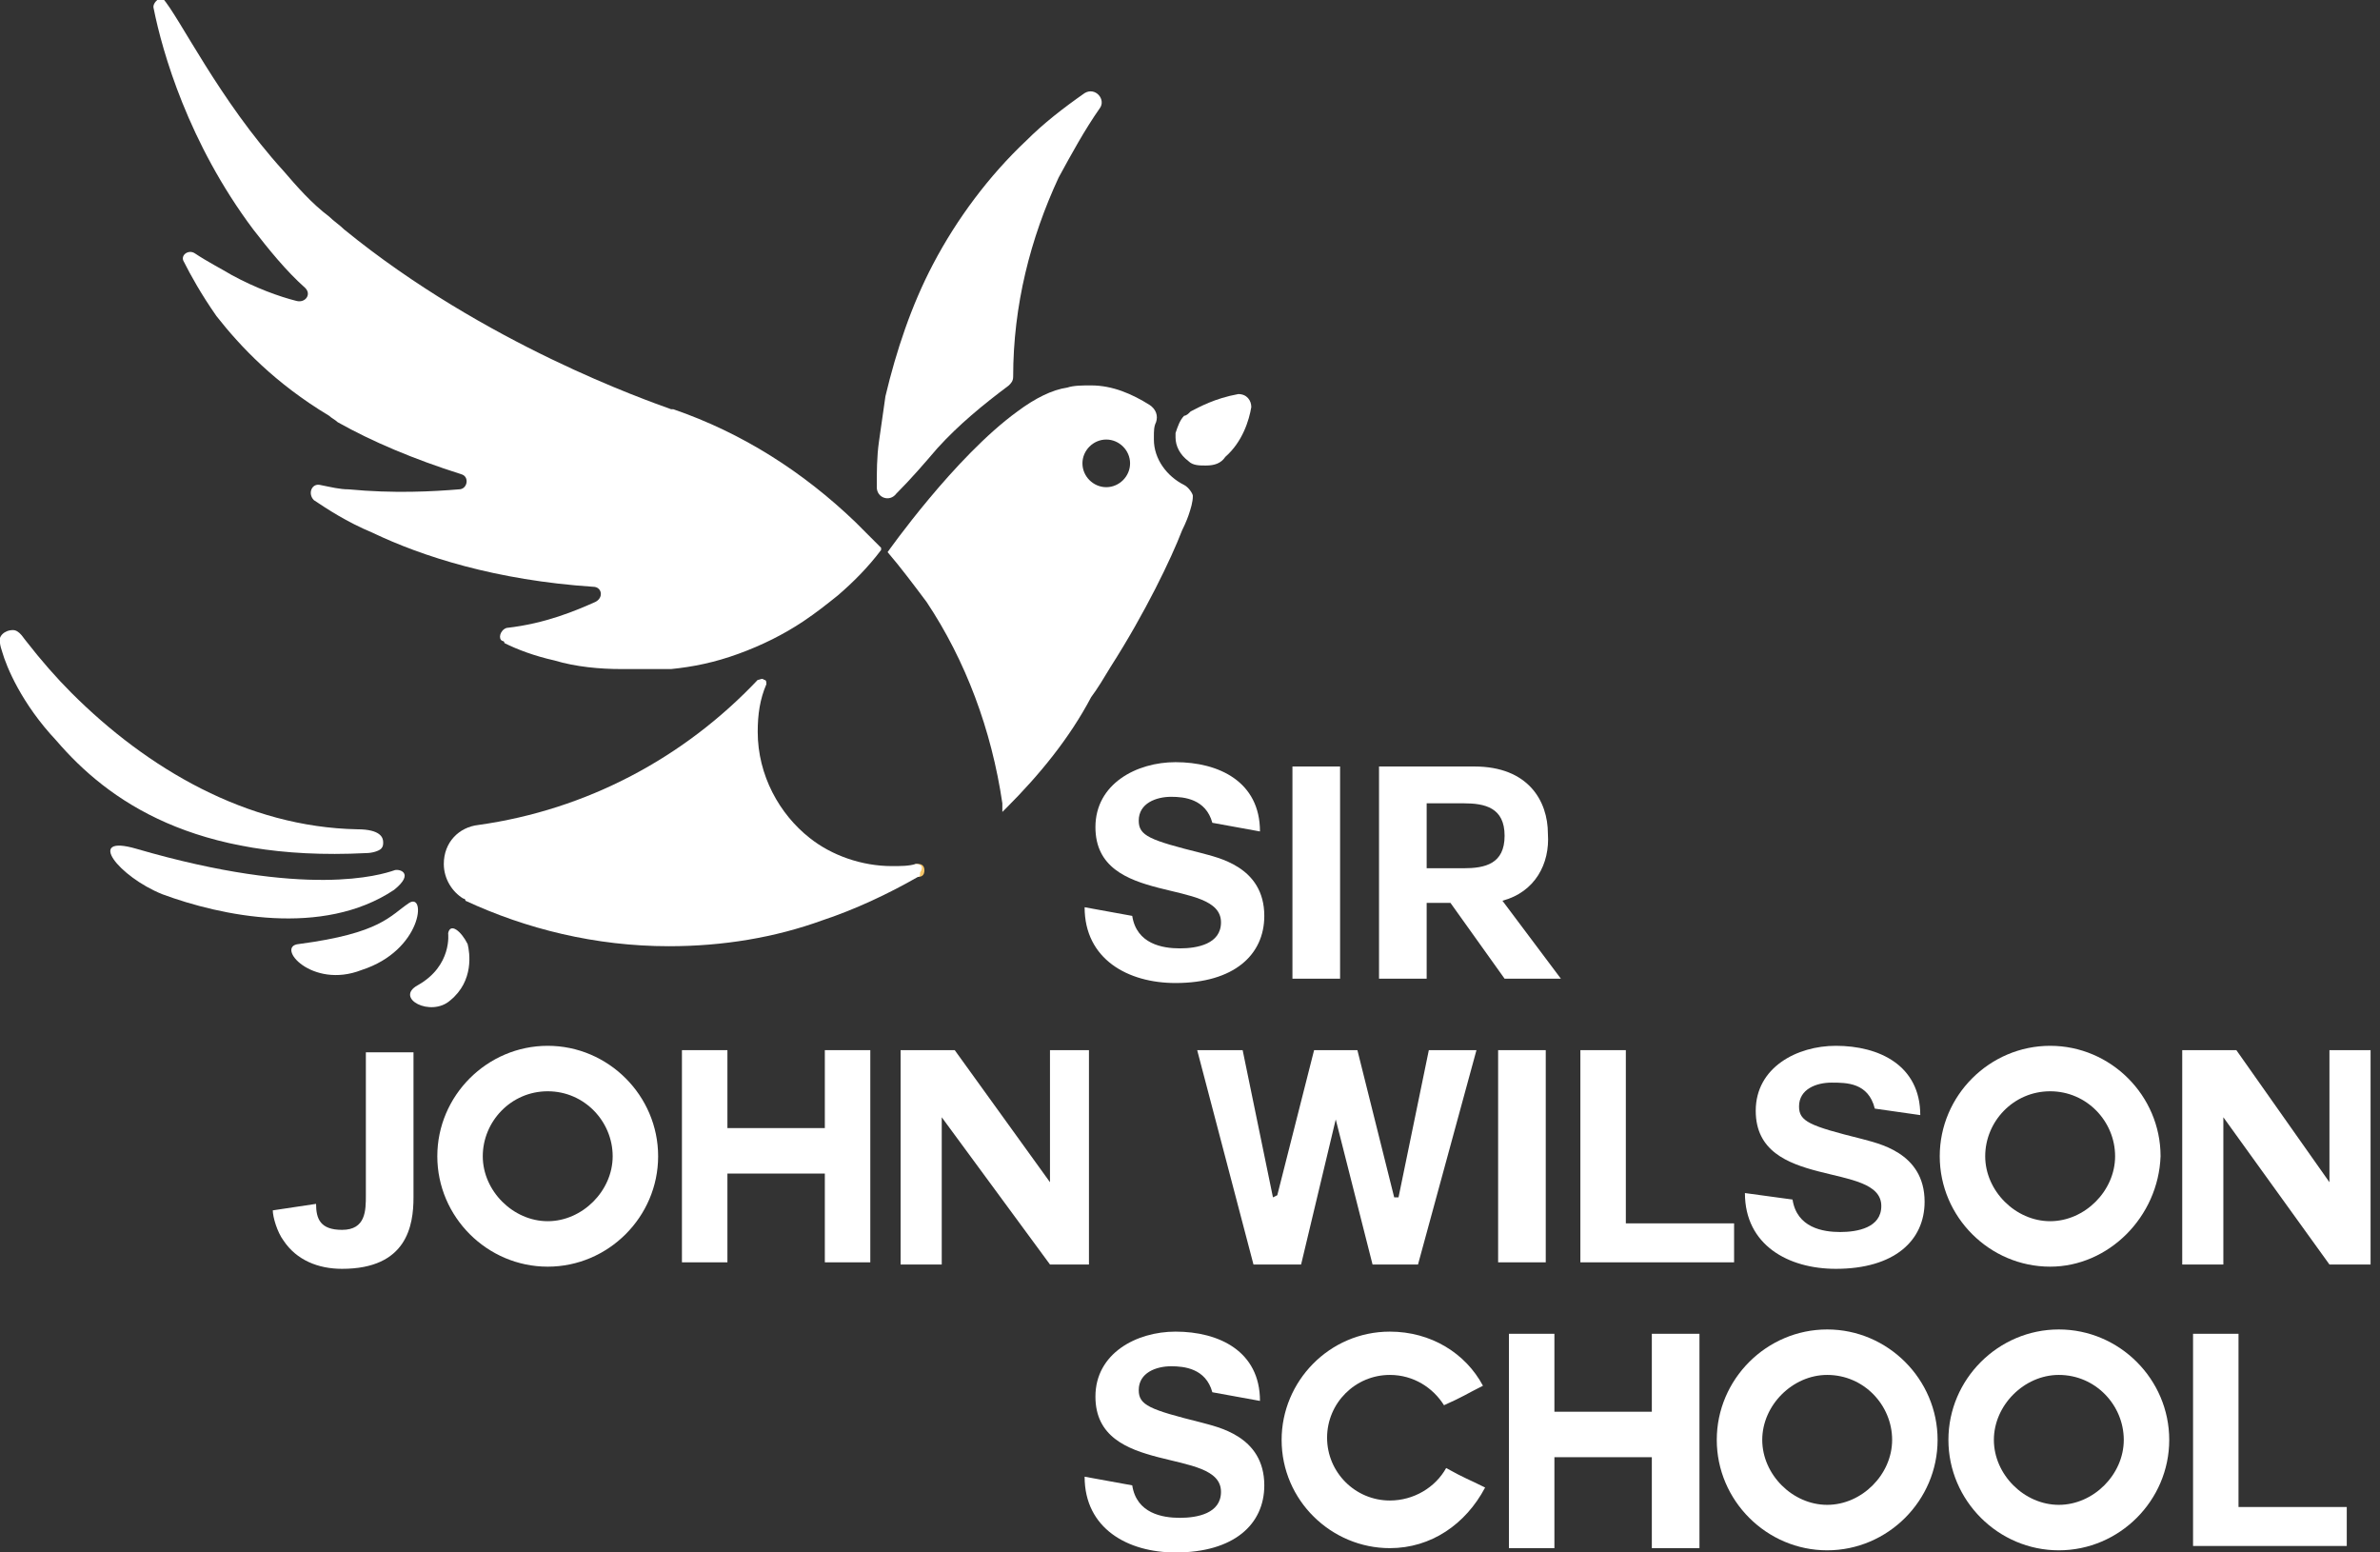 <svg width="207" height="135" viewBox="0 0 207 135" fill="none" xmlns="http://www.w3.org/2000/svg">
<rect x="0" y="0" width="207" height="135" fill="#333333" stroke="none"/>
<g clip-path="url(#clip0_1044_5388)">
<path d="M98.476 79.647C98.853 82.095 101.112 82.472 102.619 82.472C104.125 82.472 106.196 82.095 106.196 80.212C106.196 76.258 95.275 78.894 95.275 71.928C95.275 68.162 98.853 66.279 102.242 66.279C106.008 66.279 109.586 67.973 109.586 72.304L105.443 71.551C104.878 69.48 102.995 69.291 101.866 69.291C100.548 69.291 99.041 69.856 99.041 71.363C99.041 72.681 99.983 73.057 104.502 74.187C105.82 74.564 109.962 75.317 109.962 79.647C109.962 83.037 107.326 85.485 102.242 85.485C98.1 85.485 94.334 83.413 94.334 78.894L98.476 79.647Z" fill="white"/>
<path d="M116.553 66.655H112.41V85.108H116.553V66.655Z" fill="white"/>
<path d="M130.674 78.329L135.758 85.108H130.862L126.155 78.518H124.084V85.108H119.941V66.655H128.226C132.934 66.655 134.628 69.668 134.628 72.492C134.816 75.128 133.498 77.576 130.674 78.329ZM124.084 69.856V75.505H127.285C129.168 75.505 130.862 75.128 130.862 72.681C130.862 70.233 129.168 69.856 127.285 69.856H124.084Z" fill="white"/>
<path d="M35.964 104.125C35.964 106.573 35.399 110.339 29.75 110.339C27.679 110.339 25.796 109.586 24.666 107.891C24.101 107.138 23.725 105.82 23.725 105.255L27.49 104.69C27.49 106.008 27.867 106.95 29.75 106.95C31.821 106.95 31.821 105.255 31.821 103.937V91.51H35.964V104.125Z" fill="white"/>
<path d="M47.638 110.151C42.366 110.151 38.035 105.82 38.035 100.548C38.035 95.276 42.366 90.945 47.638 90.945C52.91 90.945 57.241 95.276 57.241 100.548C57.241 105.82 52.91 110.151 47.638 110.151ZM41.989 100.548C41.989 103.561 44.625 106.197 47.638 106.197C50.651 106.197 53.287 103.561 53.287 100.548C53.287 97.535 50.839 94.899 47.638 94.899C44.437 94.899 41.989 97.535 41.989 100.548Z" fill="white"/>
<path d="M71.74 102.054H63.267V109.774H59.312V91.322H63.267V98.1H71.74V91.322H75.694V109.774H71.74V102.054Z" fill="white"/>
<path d="M81.908 97.159V109.962H78.33V91.322H83.037L91.322 102.807V91.322H94.712V109.962H91.322L81.908 97.159Z" fill="white"/>
<path d="M123.331 109.962H119.377L116.176 97.347L113.163 109.962H109.021L104.125 91.322H108.079L110.715 104.125L111.092 103.937L114.293 91.322H118.059L121.26 104.125H121.636L124.272 91.322H128.415L123.331 109.962Z" fill="white"/>
<path d="M134.441 91.322H130.299V109.774H134.441V91.322Z" fill="white"/>
<path d="M137.453 109.774V91.322H141.407V106.385H150.822V109.774H137.453Z" fill="white"/>
<path d="M155.906 104.314C156.283 106.762 158.542 107.138 160.049 107.138C161.555 107.138 163.626 106.762 163.626 104.879C163.626 100.925 152.705 103.561 152.705 96.594C152.705 92.828 156.283 90.945 159.672 90.945C163.438 90.945 167.015 92.64 167.015 96.97L163.061 96.406C162.496 94.146 160.613 94.146 159.295 94.146C157.977 94.146 156.471 94.711 156.471 96.217C156.471 97.535 157.412 97.912 161.931 99.042C163.249 99.418 167.392 100.171 167.392 104.502C167.392 107.891 164.756 110.339 159.672 110.339C155.53 110.339 151.764 108.268 151.764 103.749L155.906 104.314Z" fill="white"/>
<path d="M178.312 110.151C173.04 110.151 168.709 105.82 168.709 100.548C168.709 95.276 173.04 90.945 178.312 90.945C183.584 90.945 187.915 95.276 187.915 100.548C187.726 105.82 183.396 110.151 178.312 110.151ZM172.663 100.548C172.663 103.561 175.299 106.197 178.312 106.197C181.325 106.197 183.961 103.561 183.961 100.548C183.961 97.535 181.513 94.899 178.312 94.899C175.111 94.899 172.663 97.535 172.663 100.548Z" fill="white"/>
<path d="M193.376 97.159V109.962H189.799V91.322H194.506L202.603 102.807V91.322H206.18V109.962H202.603L193.376 97.159Z" fill="white"/>
<path d="M98.476 129.168C98.853 131.616 101.112 131.993 102.619 131.993C104.125 131.993 106.196 131.616 106.196 129.733C106.196 125.779 95.275 128.415 95.275 121.448C95.275 117.682 98.853 115.8 102.242 115.8C106.008 115.8 109.586 117.494 109.586 121.825L105.443 121.072C104.878 119.001 102.995 118.812 101.866 118.812C100.548 118.812 99.041 119.377 99.041 120.883C99.041 122.201 99.983 122.578 104.502 123.708C105.82 124.084 109.962 124.838 109.962 129.168C109.962 132.558 107.326 135.005 102.242 135.005C98.1 135.005 94.334 132.934 94.334 128.415L98.476 129.168Z" fill="white"/>
<path d="M120.883 134.629C115.799 134.629 111.469 130.486 111.469 125.214C111.469 120.13 115.611 115.8 120.883 115.8C124.461 115.8 127.474 117.682 128.98 120.507C127.474 121.26 127.285 121.448 125.591 122.201C124.649 120.695 122.955 119.565 120.883 119.565C117.871 119.565 115.423 122.013 115.423 125.026C115.423 128.039 117.871 130.486 120.883 130.486C122.955 130.486 124.837 129.357 125.779 127.662C127.474 128.603 127.662 128.603 129.168 129.357C127.474 132.558 124.461 134.629 120.883 134.629Z" fill="white"/>
<path d="M143.668 126.72H135.194V134.629H131.24V115.988H135.194V122.766H143.668V115.988H147.81V134.629H143.668V126.72Z" fill="white"/>
<path d="M158.919 134.817C153.647 134.817 149.316 130.486 149.316 125.214C149.316 119.942 153.647 115.611 158.919 115.611C164.191 115.611 168.522 119.942 168.522 125.214C168.522 130.486 164.191 134.817 158.919 134.817ZM153.271 125.214C153.271 128.227 155.907 130.863 158.919 130.863C161.932 130.863 164.568 128.227 164.568 125.214C164.568 122.202 162.12 119.565 158.919 119.565C155.907 119.565 153.271 122.202 153.271 125.214Z" fill="white"/>
<path d="M179.066 134.817C173.794 134.817 169.463 130.486 169.463 125.214C169.463 119.942 173.794 115.611 179.066 115.611C184.338 115.611 188.669 119.942 188.669 125.214C188.669 130.486 184.338 134.817 179.066 134.817ZM173.417 125.214C173.417 128.227 176.053 130.863 179.066 130.863C182.078 130.863 184.715 128.227 184.715 125.214C184.715 122.202 182.267 119.565 179.066 119.565C176.053 119.565 173.417 122.202 173.417 125.214Z" fill="white"/>
<path d="M190.74 134.44V115.988H194.694V131.051H204.109V134.44H190.74Z" fill="white"/>
<path d="M108.832 35.399C108.832 34.834 108.456 34.269 107.703 34.269C105.631 34.646 104.313 35.399 103.56 35.775C103.372 35.964 103.184 36.152 102.995 36.152C102.619 36.529 102.43 37.093 102.242 37.658C102.242 37.847 102.242 37.847 102.242 38.035C102.242 38.788 102.619 39.541 103.372 40.106C103.749 40.483 104.313 40.483 104.878 40.483C105.631 40.483 106.196 40.294 106.573 39.73C108.079 38.411 108.644 36.529 108.832 35.399Z" fill="white"/>
<path d="M81.53 38.976C83.413 36.905 85.484 35.211 87.744 33.516C87.932 33.328 88.12 33.139 88.12 32.763C88.12 26.549 89.626 20.712 92.074 15.44C93.204 13.369 94.334 11.297 95.652 9.415C96.217 8.661 95.275 7.532 94.334 8.097C92.451 9.415 90.756 10.733 89.25 12.239C86.049 15.252 83.225 19.017 81.153 22.972C79.27 26.549 77.952 30.503 77.011 34.457C76.823 35.775 76.634 37.093 76.446 38.411C76.258 39.73 76.258 41.048 76.258 42.366C76.258 43.307 77.388 43.684 77.952 42.931C79.27 41.612 80.4 40.294 81.53 38.976Z" fill="white"/>
<path d="M31.821 74.187C32.386 74.187 32.95 73.999 33.139 73.811C33.327 73.622 33.327 73.434 33.327 73.246C33.327 72.869 33.139 72.116 31.068 72.116C21.465 71.927 12.803 66.844 6.213 60.253C4.895 58.935 3.577 57.429 2.259 55.734C2.071 55.546 1.694 54.793 1.129 54.793C0.376 54.793 -0.189 55.358 -0.001 55.923C-0.001 55.923 -0.001 56.111 0.188 56.676C0.564 57.994 1.882 61.195 4.895 64.396C9.414 69.668 16.946 74.94 31.821 74.187Z" fill="white"/>
<path d="M22.03 19.959C23.348 21.654 24.855 23.536 26.549 25.043C27.114 25.608 26.549 26.361 25.796 26.172C24.29 25.796 22.218 25.043 20.147 23.913C19.206 23.348 18.076 22.783 16.946 22.03C16.381 21.654 15.628 22.218 16.005 22.783C16.57 23.913 17.511 25.608 18.829 27.491C20.9 30.127 23.913 33.328 28.62 36.152C28.809 36.34 29.185 36.529 29.373 36.717C32.386 38.411 35.964 39.918 40.106 41.236C40.859 41.424 40.671 42.554 39.918 42.554C37.658 42.742 34.269 42.93 30.315 42.554C29.562 42.554 28.809 42.366 27.867 42.177C27.114 41.989 26.737 42.93 27.302 43.495C28.432 44.248 30.127 45.378 32.386 46.32C36.717 48.391 43.119 50.462 51.592 51.027C52.345 51.027 52.533 51.968 51.78 52.345C50.086 53.098 47.45 54.228 44.06 54.605C43.495 54.793 43.307 55.546 43.684 55.734C43.684 55.734 43.872 55.734 43.872 55.923C45.002 56.487 46.508 57.052 48.203 57.429C50.086 57.994 52.157 58.182 54.04 58.182C54.228 58.182 54.228 58.182 54.416 58.182C54.605 58.182 54.793 58.182 54.981 58.182C55.358 58.182 55.734 58.182 56.111 58.182C56.299 58.182 56.487 58.182 56.676 58.182C56.864 58.182 57.052 58.182 57.241 58.182C57.429 58.182 57.617 58.182 57.806 58.182C57.994 58.182 58.182 58.182 58.37 58.182C60.253 57.994 62.136 57.617 64.207 56.864C66.279 56.111 68.162 55.169 69.856 54.04C70.986 53.286 71.927 52.533 72.869 51.78C74.187 50.65 75.505 49.332 76.635 47.826C76.635 47.826 76.635 47.826 76.635 47.638C76.258 47.261 75.882 46.885 75.505 46.508C75.128 46.131 74.752 45.755 74.375 45.378C69.856 41.047 64.584 37.658 58.559 35.587H58.37C56.299 34.834 42.177 29.938 29.938 19.959C29.562 19.582 28.997 19.206 28.62 18.829C27.114 17.699 25.796 16.193 24.666 14.875C19.017 8.661 15.628 1.506 14.122 -0.188C14.122 -0.377 13.18 0.188 13.369 0.753C14.122 4.519 16.381 12.427 22.03 19.959Z" fill="white"/>
<path d="M34.269 75.693C33.139 76.07 26.737 78.141 11.862 73.811C7.343 72.492 10.356 76.258 14.122 77.765C19.206 79.647 28.055 81.53 34.269 77.388C36.152 75.882 34.646 75.505 34.269 75.693Z" fill="white"/>
<path d="M35.587 78.518C33.892 79.647 33.139 81.154 25.984 82.095C23.913 82.284 27.114 86.049 31.444 84.355C36.717 82.66 37.093 77.576 35.587 78.518Z" fill="white"/>
<path d="M38.977 81.154C38.977 81.154 39.354 83.978 36.341 85.673C34.27 86.802 37.471 88.497 39.165 86.991C41.236 85.296 40.86 82.848 40.672 82.095C40.107 80.965 39.165 80.212 38.977 81.154Z" fill="white"/>
<path d="M80.401 75.693C80.401 76.07 80.213 76.258 79.836 76.258C79.46 76.258 79.272 76.07 79.272 75.693C79.272 75.317 79.46 75.128 79.836 75.128C80.213 75.128 80.401 75.317 80.401 75.693Z" fill="#F7C76A"/>
<path d="M102.995 42.177C101.489 41.424 100.359 39.918 100.359 38.223V38.035C100.359 37.47 100.359 37.093 100.547 36.717C100.736 36.152 100.547 35.587 99.983 35.211C98.476 34.269 96.782 33.516 94.899 33.516C94.145 33.516 93.392 33.516 92.827 33.704C91.509 33.892 90.003 34.646 88.497 35.775C83.036 39.73 77.199 48.014 77.199 48.014C78.329 49.332 79.459 50.839 80.588 52.345C83.978 57.429 86.237 63.454 87.179 69.856C87.179 70.044 87.179 70.233 87.179 70.233V70.609C87.367 70.421 87.367 70.421 87.555 70.233C90.38 67.408 93.016 64.207 94.899 60.63C95.463 59.877 96.028 58.935 96.593 57.994C99.606 53.286 101.865 48.579 102.807 46.131C103.184 45.378 103.372 44.813 103.372 44.813C103.56 44.248 103.748 43.684 103.748 43.119C103.748 42.931 103.372 42.366 102.995 42.177ZM96.217 42.366C95.087 42.366 94.145 41.424 94.145 40.294C94.145 39.165 95.087 38.223 96.217 38.223C97.347 38.223 98.288 39.165 98.288 40.294C98.288 41.424 97.347 42.366 96.217 42.366Z" fill="white"/>
<path d="M79.647 75.129C79.082 75.317 78.329 75.317 77.576 75.317C74.94 75.317 72.304 74.375 70.421 72.869C67.785 70.798 65.902 67.409 65.902 63.643C65.902 62.136 66.09 60.818 66.655 59.5C66.655 59.312 66.655 59.124 66.467 59.124C66.278 58.935 66.09 59.124 65.902 59.124C59.5 65.902 51.027 70.421 41.612 71.739C39.918 71.928 38.6 73.246 38.6 75.129C38.6 76.447 39.353 77.576 40.294 78.141C40.294 78.141 40.483 78.141 40.483 78.329C45.755 80.777 51.78 82.284 58.182 82.284C62.889 82.284 67.408 81.531 71.551 80.024C74.375 79.083 77.2 77.765 79.835 76.258C80.024 76.258 80.024 76.07 80.024 75.882C80.4 75.317 80.024 75.129 79.647 75.129Z" fill="white"/>
</g>
<defs>
<clipPath id="clip0_1044_5388">
<rect width="206.18" height="135.005" fill="white"/>
</clipPath>
</defs>
</svg>
